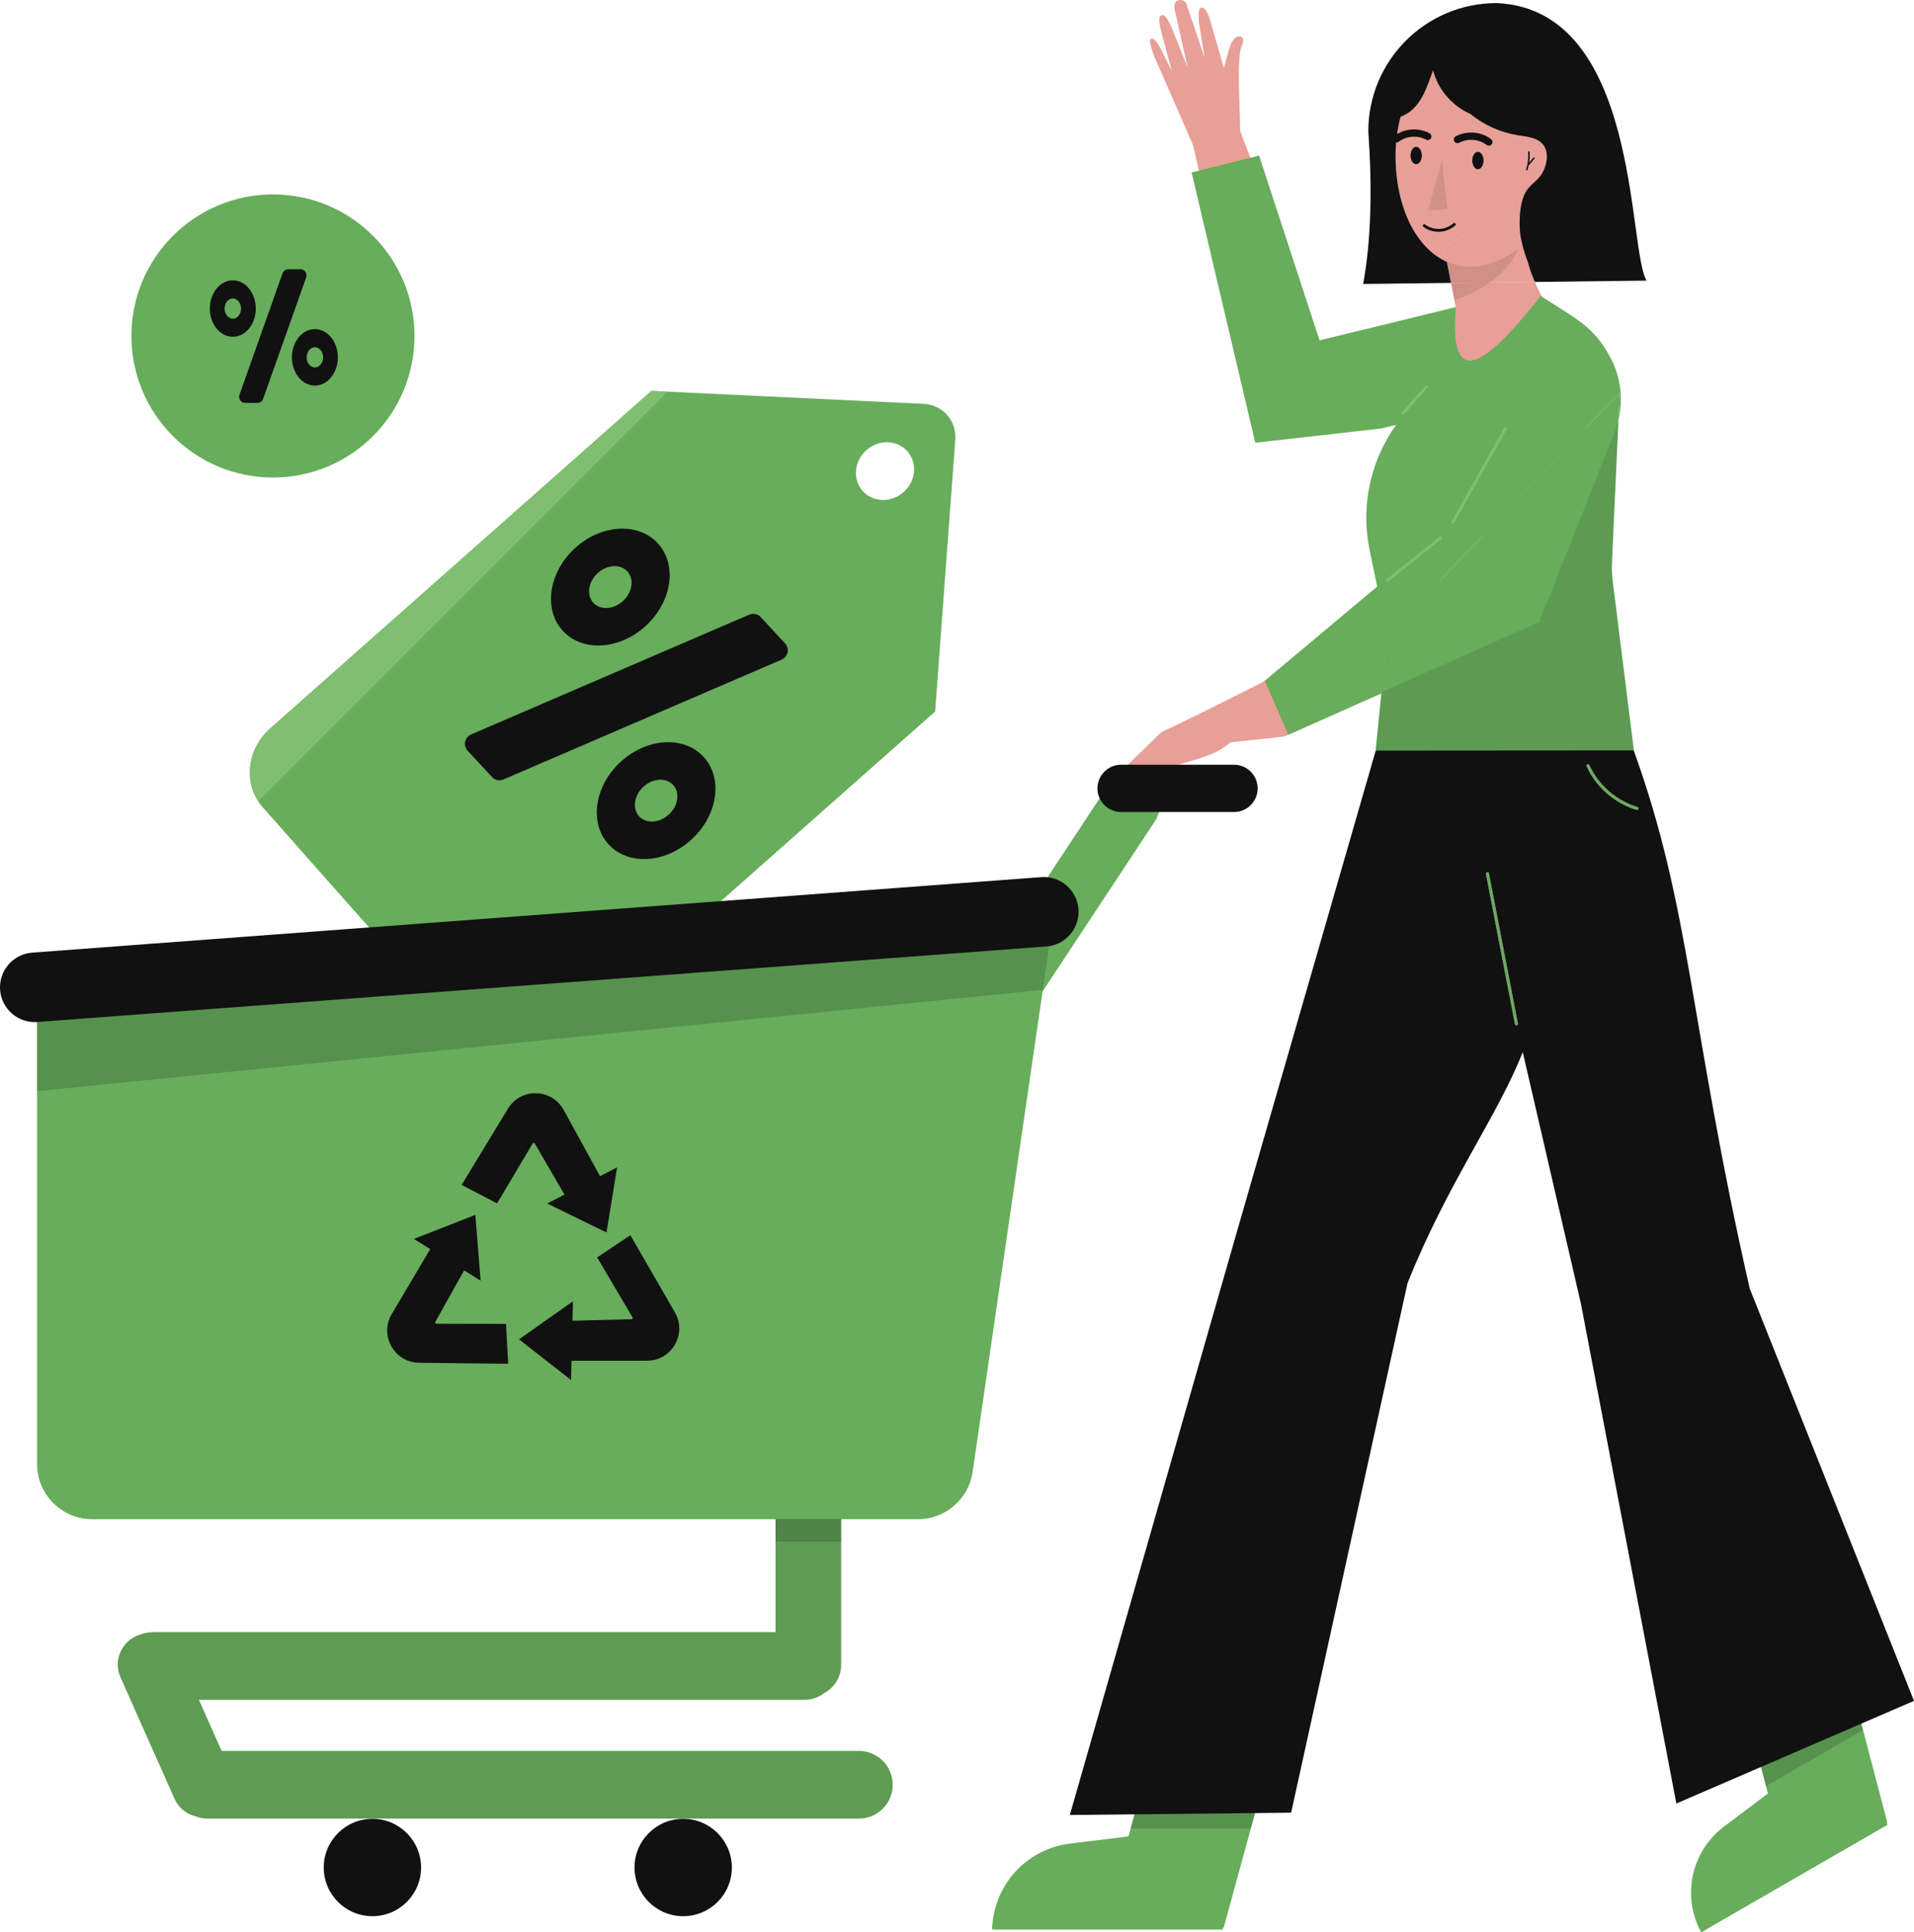 <?xml version="1.0" encoding="utf-8"?>
<!-- Generator: Adobe Illustrator 27.6.1, SVG Export Plug-In . SVG Version: 6.00 Build 0)  -->
<svg version="1.1" xmlns="http://www.w3.org/2000/svg" xmlns:xlink="http://www.w3.org/1999/xlink" x="0px" y="0px"
	 viewBox="0 0 197 198.846" enable-background="new 0 0 197 198.846" xml:space="preserve">
<g id="Color_4">
	<g id="Layer_104">
		<path fill="#E89F97" d="M157.975,29.012l-8.628,0.101l1.184,6.086l-6.606,11.915l13.778-9.872l2.512-3.437l-2.147-4.582
			C158.035,29.153,158.006,29.082,157.975,29.012z"/>
		<path fill="#E89F97" d="M157.339,27.252l-1.712-6.18l-6.983,4.425l0.703,3.616l8.628-0.101
			C157.72,28.442,157.506,27.854,157.339,27.252z"/>
	</g>
	<g id="Layer_337_copy_4">
		<g>
			<polygon fill="#E89F97" points="150.675,31.46 135.818,35.031 127.165,12.197 122.34,12.929 129.525,44.544 146.062,42.516 
				152.016,35.991 			"/>
		</g>
	</g>
	<g id="Layer_347_copy_3">
		<g>
			<path fill="#E89F97" d="M122.798,14.933L118.8,5.795c-0.074-0.214-0.618-1.606-0.368-1.773l0.021-0.021
				c0.366-0.262,0.96,0.922,1.074,1.123l1.085,2.204l-1.064-3.974c-0.078-0.29-0.44-1.646-0.036-1.779l0.047-0.021
				c0.446-0.17,0.965,1.131,1.088,1.414l1.602,4.006l-1.363-6.054c-0.065-0.333,0.04-0.75,0.317-0.855l0.025-0.008
				c0.432-0.178,0.814,0.084,0.91,0.43l1.855,5.474l-0.575-3.542c-0.025-0.369-0.167-1.5,0.203-1.618l0.064-0.016
				c0.445-0.032,0.802,1.04,0.892,1.359l0.466,1.653l0.926,3.193l0.526-1.915c0.153-0.426,0.335-1.132,0.955-1.338h0.02
				c0.405-0.037,0.449,0.261,0.48,0.392c0.045,0.193-0.078,0.384-0.149,0.57c-0.523,1.369-0.188,5.85-0.136,9.457L122.798,14.933z"
				/>
		</g>
	</g>
	<g id="Layer_349_copy_3">
		<g>
			<path fill="#E89F97" d="M162.119,36.146l-5.539,2.082l-4.476,19.2l-22.436,12.918l-6.66,3.334l0.002,0.002l-3.484,1.667
				l-5.082,4.939c-0.371,0.361-0.027,0.926,0.528,0.868l2.373-0.25c0.398-0.042,0.766-0.204,1.039-0.457l1.657-1.287
				c0.39-0.363,2.883-0.807,4.765-1.613c0.783-0.335,1.431-0.804,1.858-1.16l5.553-0.604l26.685-11.898l5.037-22.793L162.119,36.146
				z"/>
		</g>
	</g>
	<g id="Layer_106">
		<g id="Layer_105">
			<g>
				<path fill="#E89F97" d="M148.643,25.498l0.281,1.446c0.742,0.329,1.543,0.504,2.388,0.504c1.561,0,3.313-0.651,4.932-1.78
					c0.183-0.128,0.365-0.262,0.544-0.402l-1.162-4.194L148.643,25.498z"/>
				<path fill="#E89F97" d="M161.789,15.549c0-6.597-4.94-11.929-9.396-11.929c-4.456,0-8.754,5.769-8.754,12.366
					c0,5.342,2.11,9.548,5.279,10.955c0.002,0.001,0.004,0.002,0.006,0.003l-0.281-1.446l6.983-4.425l1.162,4.194
					C159.548,23.115,161.789,19.573,161.789,15.549z"/>
			</g>
		</g>
	</g>
</g>
<g id="Color_3">
	<g id="Layer_360_copy">
		<g id="Layer_375_copy">
			<g id="Layer_396_copy">
				<g>
					<g>
						<path fill="#67AD5B" d="M96.251,73.212l1.165-15.746l0.908-12.214c0.146-1.969-1.298-3.601-3.27-3.694L82.82,40.976
							l-15.766-0.75l0.003,0.004l-0.005-0.004L27.802,74.966c-2.458,2.176-2.798,5.808-0.758,8.112l21.815,24.645
							c2.04,2.304,5.686,2.408,8.144,0.232l39.249-34.741L96.251,73.212z M88.786,50.519c-1.056-1.193-0.88-3.073,0.392-4.199
							c1.273-1.126,3.16-1.073,4.216,0.12s0.88,3.073-0.392,4.199C91.73,51.766,89.842,51.712,88.786,50.519z"/>
					</g>
				</g>
			</g>
		</g>
	</g>
	<g id="Layer_361_copy_5">
		<path display="none" fill="#67AD5B" d="M-430.108-697.096l-148.184-142.652l-114.993-110.7c-18.571-17.877-47.829-17.877-66.4,0
			l-114.993,110.7l-148.193,142.66h0.065l-0.089,0.017V39.152h592.931V-697.07L-430.108-697.096z"/>
		<g>
			<circle fill="#67AD5B" cx="28.095" cy="34.573" r="14.567"/>
		</g>
	</g>
	<g id="Layer_353_copy_2">
		<g>
			<path fill="#67AD5B" d="M88.399,180.178h-65.59l-2.338-5.257h62.286c0.797,0,1.531-0.268,2.117-0.718
				c1.015-0.564,1.702-1.647,1.702-2.891v-20.436c0-1.826-1.48-3.306-3.306-3.306h-0.139c-1.826,0-3.306,1.48-3.306,3.306v17.08
				H15.752c-0.439,0-0.858,0.082-1.244,0.23c-0.16,0.043-0.319,0.099-0.475,0.168h0c-1.622,0.721-2.353,2.622-1.631,4.244
				l5.558,12.498c0.427,0.96,1.267,1.608,2.218,1.827c0.379,0.141,0.789,0.219,1.217,0.219h67.005c1.923,0,3.482-1.559,3.482-3.482
				v0C91.881,181.737,90.322,180.178,88.399,180.178z"/>
		</g>
	</g>
	<g id="Layer_352_copy">
		<g>
			<path fill="#67AD5B" d="M94.478,156.334H9.502c-3.141,0-5.688-2.547-5.688-5.688v-45.953c0-2.967,2.28-5.435,5.238-5.67
				l92.741-7.368c3.64-0.289,6.605,2.877,6.079,6.49l-7.765,53.321C99.7,154.261,97.303,156.334,94.478,156.334z"/>
		</g>
		<g>
			<path fill="#67AD5B" d="M99.944,107.691L99.944,107.691c-1.394-0.92-1.777-2.795-0.858-4.189l14.737-22.323
				c0.92-1.394,2.795-1.777,4.189-0.858l0,0c1.394,0.92,1.777,2.795,0.858,4.189l-14.737,22.323
				C103.213,108.227,101.337,108.611,99.944,107.691z"/>
		</g>
	</g>
	<g id="Layer_344_copy_5">
		<g id="Layer_344_copy_5_00000121274539846708355000000015150502323449067198_">
			<g>
				<path fill="#67AD5B" d="M131.263,178.942h-12.369l-2.745,10.033l-6.017,0.736c-4.499,0.55-7.912,4.319-8.016,8.851v0h23.748
					v-0.197h0.087L131.263,178.942z"/>
			</g>
		</g>
		<path display="none" fill="#67AD5B" d="M988.355,893.082l-93.326,54.312l27.855,95.497l-41.838,32.543
			c-31.281,24.332-38.794,70.665-17.643,108.807v0l179.177-104.273l-0.955-1.641l0.653-0.38L988.355,893.082z"/>
		<g id="Layer_344_copy_5_00000046327778529238706840000016464415795586651065_">
			<g>
				<path fill="#67AD5B" d="M189.496,169.412l-9.991,5.766l2.46,9.383l-4.517,3.4c-3.377,2.542-4.378,7.177-2.349,10.885l0,0
					l19.181-11.07l-0.092-0.159l0.07-0.04L189.496,169.412z"/>
			</g>
		</g>
	</g>
	<g id="Layer_103">
		<path fill="#67AD5B" d="M155.068,99.303c-0.389-2.015-0.778-4.03-1.167-6.045c-0.218-1.131-0.436-2.261-0.655-3.392
			c-0.038-0.197-0.339-0.113-0.301,0.083c0.387,2.006,0.774,4.013,1.162,6.019c0.389,2.015,0.778,4.03,1.167,6.045
			c0.218,1.131,0.436,2.261,0.655,3.392c0.038,0.197,0.339,0.113,0.301-0.083C155.842,103.316,155.455,101.309,155.068,99.303z"/>
		<path fill="#67AD5B" d="M168.533,83.043c-1.687-0.509-3.188-1.597-4.208-3.034c-0.287-0.405-0.535-0.835-0.743-1.286
			c-0.084-0.182-0.352-0.024-0.269,0.157c0.761,1.655,2.093,3.037,3.706,3.88c0.457,0.239,0.937,0.434,1.431,0.583
			C168.642,83.401,168.725,83.1,168.533,83.043z"/>
	</g>
	<g id="Layer_341_copy_5_00000022557772398941099310000012558191224769405356_">
		<g>
			<path fill="#67AD5B" d="M141.577,77.341l1.196-11.919l23.932-25.006l-0.796,17.575c-0.026,0.567-0.003,1.136,0.067,1.7
				l2.206,17.65H141.577z"/>
		</g>
	</g>
	<g id="Layer_341_copy_5">
		<g id="Layer_340_copy_3">
			<g>
				<path fill="#67AD5B" d="M166.705,40.416l-0.128,2.828c0.523-2.164,0.24-4.462-0.825-6.45l0,0
					c-1.744-3.254-3.504-3.945-7.061-6.265l-0.045-0.079l-0.03-0.052c-7.274,9.348-9.349,8.139-8.771,1.203l-14.027,3.431
					l-6.225-19.019l-6.944,1.736l6.549,27.811l12.948-1.464l1.553-0.377c-2.67,3.722-3.661,8.392-2.732,12.878l0.779,3.763
					l-11.571,9.696l2.431,5.549l9.582-4.256l0.587-5.926L166.705,40.416z"/>
			</g>
		</g>
	</g>
</g>
<g id="Color_2">
	<g id="Layer_345_copy_3">
		<g>
			<g>
				<path fill="#80BF71" d="M148.137,55.26c-1.41,1.126-2.819,2.251-4.229,3.377c-0.398,0.318-0.796,0.636-1.194,0.953
					c-0.157,0.125,0.065,0.344,0.22,0.22c1.41-1.126,2.819-2.251,4.229-3.377c0.398-0.318,0.796-0.636,1.194-0.953
					C148.514,55.355,148.292,55.136,148.137,55.26L148.137,55.26z"/>
			</g>
		</g>
		<g>
			<g>
				<path fill="#80BF71" d="M154.816,44.023c-1.404,2.5-2.808,5-4.212,7.5c-0.397,0.708-0.795,1.416-1.192,2.123
					c-0.098,0.175,0.171,0.332,0.269,0.157c1.404-2.5,2.808-5,4.212-7.5c0.397-0.708,0.795-1.416,1.192-2.123
					C155.183,44.005,154.914,43.848,154.816,44.023L154.816,44.023z"/>
			</g>
		</g>
		<g>
			<g>
				<path fill="#80BF71" d="M144.506,42.643c0.806-0.915,1.612-1.83,2.418-2.745c0.123-0.14-0.082-0.347-0.206-0.206
					c-0.806,0.915-1.612,1.83-2.418,2.745C144.176,42.578,144.382,42.784,144.506,42.643L144.506,42.643z"/>
			</g>
		</g>
	</g>
	<g id="Layer_396_copy_5">
		<g>
			<g>
				<path fill="#80BF71" d="M42.497,66.518c5.473-5.473,10.945-10.945,16.418-16.418c3.265-3.265,6.531-6.531,9.796-9.796
					l-1.658-0.079l0.003,0.004l-0.005-0.004L27.802,74.966c-2.245,1.987-2.721,5.187-1.235,7.482
					C31.877,77.139,37.187,71.829,42.497,66.518z"/>
			</g>
		</g>
	</g>
</g>
<g id="Color_1">
	<g>
		<g>
			<g>
				<path fill="#111111" d="M67.693,55.896c-2.031-2.191-5.859-1.945-8.552,0.55s-3.228,6.294-1.198,8.485
					c2.031,2.191,5.859,1.945,8.552-0.55C69.188,61.886,69.724,58.087,67.693,55.896z M61.073,62.031
					c-0.727-0.785-0.535-2.145,0.429-3.038c0.964-0.893,2.335-0.982,3.062-0.197c0.727,0.785,0.535,2.145-0.429,3.038
					C63.171,62.728,61.8,62.816,61.073,62.031z"/>
			</g>
		</g>
		<g>
			<g>
				<path fill="#111111" d="M72.406,77.872c-2.031-2.191-5.859-1.945-8.552,0.55s-3.228,6.294-1.198,8.485
					c2.031,2.191,5.859,1.945,8.552-0.55C73.9,83.863,74.437,80.064,72.406,77.872z M65.786,84.007
					c-0.727-0.785-0.535-2.145,0.429-3.038c0.964-0.893,2.335-0.982,3.062-0.197s0.535,2.145-0.429,3.038
					C67.884,84.704,66.513,84.792,65.786,84.007z"/>
			</g>
		</g>
		<g>
			<path fill="#111111" d="M50.638,79.958l-2.505-2.703c-0.492-0.531-0.311-1.39,0.354-1.676l28.625-12.328
				c0.408-0.176,0.882-0.075,1.184,0.25l2.505,2.703c0.492,0.531,0.311,1.39-0.354,1.676L51.822,80.209
				C51.414,80.384,50.94,80.284,50.638,79.958z"/>
		</g>
		<g>
			<circle fill="#111111" cx="38.331" cy="192.177" r="5.009"/>
		</g>
		<g>
			<circle fill="#111111" cx="70.317" cy="192.177" r="5.009"/>
		</g>
		<g>
			<g>
				<path fill="#111111" d="M23.963,28.848c-1.306,0-2.365,1.301-2.365,2.905c0,1.604,1.059,2.905,2.365,2.905
					s2.365-1.301,2.365-2.905C26.328,30.149,25.269,28.848,23.963,28.848z M23.963,32.794c-0.468,0-0.847-0.466-0.847-1.04
					c0-0.575,0.379-1.04,0.847-1.04s0.847,0.466,0.847,1.04C24.81,32.328,24.431,32.794,23.963,32.794z"/>
			</g>
		</g>
		<g>
			<g>
				<path fill="#111111" d="M32.409,33.867c-1.306,0-2.365,1.301-2.365,2.905c0,1.604,1.059,2.905,2.365,2.905
					c1.306,0,2.365-1.301,2.365-2.905C34.773,35.167,33.715,33.867,32.409,33.867z M32.409,37.812c-0.468,0-0.847-0.466-0.847-1.04
					c0-0.575,0.379-1.04,0.847-1.04c0.468,0,0.847,0.466,0.847,1.04C33.256,37.346,32.877,37.812,32.409,37.812z"/>
			</g>
		</g>
		<g>
			<path fill="#111111" d="M26.49,41.465h-1.249c-0.434,0-0.738-0.43-0.593-0.839l4.431-12.499c0.089-0.251,0.326-0.419,0.593-0.419
				h1.249c0.434,0,0.738,0.43,0.593,0.839l-4.431,12.499C26.994,41.297,26.756,41.465,26.49,41.465z"/>
		</g>
		<path fill="#111111" d="M154.034,0.317L154.034,0.317c-7.29,0-13.199,5.91-13.199,13.199c0.405,5.789,0.311,11.102-0.53,15.703
			l9.042-0.106l-0.19-0.974l-0.239-1.198c-3.169-1.407-5.279-5.612-5.279-10.955c0-6.597,4.299-12.366,8.754-12.366
			c4.456,0,9.396,5.331,9.396,11.929c0,4.025-2.241,7.566-5.001,9.717l0.55,1.986c0.167,0.602,0.381,1.19,0.636,1.76l11.502-0.135
			C167.508,25.666,168.846,0.951,154.034,0.317z"/>
		<path opacity="0.11" fill="#111111" d="M148.925,26.943l0.233,1.196l0.548,2.746c3.526-1.244,5.503-2.998,6.54-5.217
			c-1.619,1.129-3.372,1.78-4.932,1.78C150.467,27.447,149.667,27.272,148.925,26.943z"/>
		<path fill="#111111" d="M164.386,15.304c-0.12-3.117-1.252-6.186-3.184-8.634c-1.072-1.358-2.397-2.536-3.95-3.299
			c-2.361-1.161-5.207-1.288-7.662-0.343s-4.481,2.948-5.454,5.392c-0.324,0.815-1.307,2.005-0.926,2.795l0.296,0.987
			c2.466-0.532,3.153-2.608,3.998-4.985c0.477,1.968,1.951,3.666,3.801,4.492c0.011,0.005,0.022,0.01,0.033,0.015
			c1.4,1.14,3.101,1.911,4.884,2.193c0.925,0.146,1.976,0.219,2.577,0.937c0.629,0.752,0.466,1.897,0.036,2.777
			c-0.394,0.807-0.908,1.039-1.503,1.712c-0.896,1.014-0.954,3.019-0.911,4.064c-0.003,0.268,0.021,0.556,0.079,0.869
			c0.445,2.402,1.306,4.373,2.529,4.367c1.162-0.005,2.2-3.519,2.848-4.484C163.613,21.568,164.506,18.421,164.386,15.304z"/>
		<g>
			<path fill="#111111" d="M180.087,132.587c-6.178-27.208-6.07-39.177-11.937-55.365l-26.391,0.019l-0.181,0.066L127.3,126.785
				l-17.188,59.986l22.779-0.235l11.976-54.481c4.163-10.409,9.27-17.169,11.862-23.794l5.991,25.905l9.82,51.424L197,175.03
				L180.087,132.587z M155.929,105.405c-0.218-1.131-0.436-2.261-0.655-3.392c-0.389-2.015-0.778-4.03-1.167-6.045
				c-0.387-2.006-0.774-4.013-1.162-6.019c-0.038-0.196,0.263-0.28,0.301-0.083c0.218,1.131,0.436,2.261,0.655,3.392
				c0.389,2.015,0.778,4.03,1.167,6.045c0.387,2.006,0.774,4.013,1.162,6.019C156.267,105.519,155.967,105.602,155.929,105.405z
				 M168.45,83.343c-0.494-0.149-0.974-0.344-1.431-0.583c-1.613-0.843-2.945-2.225-3.706-3.88
				c-0.083-0.181,0.185-0.339,0.269-0.157c0.207,0.451,0.455,0.882,0.743,1.286c1.02,1.436,2.521,2.525,4.208,3.034
				C168.725,83.1,168.642,83.401,168.45,83.343z"/>
		</g>
		<g opacity="0.11">
			<path fill="#111111" d="M148.42,16.427c0.14,1.79,0.391,3.82,0.546,5.091l-1.978,0.139L148.42,16.427z"/>
		</g>
		<g>
			<g>
				<path fill="#111111" d="M149.585,22.984c-0.822,0.73-2.042,0.765-2.92,0.115c-0.151-0.112-0.296,0.141-0.147,0.252
					c0.986,0.731,2.36,0.65,3.273-0.16C149.932,23.065,149.725,22.859,149.585,22.984L149.585,22.984z"/>
			</g>
		</g>
		<g>
			<ellipse fill="#111111" cx="145.76" cy="16" rx="0.579" ry="0.896"/>
		</g>
		<g>
			<ellipse fill="#111111" cx="152.114" cy="16.522" rx="0.579" ry="0.896"/>
		</g>
		<g>
			<g>
				<path fill="#111111" d="M143.916,14.616c0.111-0.082,0.227-0.158,0.348-0.224c0.06-0.033,0.121-0.064,0.183-0.093
					c0.009-0.004,0.091-0.04,0.067-0.03c-0.024,0.01,0.059-0.023,0.069-0.026c0.127-0.047,0.257-0.086,0.388-0.116
					c0.066-0.015,0.132-0.027,0.198-0.038c0.061-0.01,0.003-0.002,0.04-0.005c0.033-0.004,0.067-0.007,0.1-0.01
					c0.134-0.011,0.268-0.012,0.403-0.005c0.151,0.008,0.186,0.012,0.32,0.039c0.283,0.056,0.503,0.134,0.732,0.255
					c0.18,0.095,0.41,0.046,0.515-0.135c0.099-0.17,0.045-0.42-0.135-0.515c-1.14-0.601-2.565-0.514-3.608,0.254
					c-0.163,0.121-0.246,0.327-0.135,0.515C143.495,14.642,143.752,14.737,143.916,14.616L143.916,14.616z"/>
			</g>
		</g>
		<g>
			<g>
				<path fill="#111111" d="M153.43,14.288c-1.042-0.768-2.468-0.855-3.608-0.254c-0.18,0.095-0.235,0.345-0.135,0.515
					c0.107,0.182,0.335,0.23,0.515,0.135c0.131-0.069,0.203-0.102,0.322-0.143c0.127-0.045,0.258-0.081,0.39-0.108
					c0.033-0.007,0.066-0.013,0.099-0.018c0.009-0.002,0.094-0.014,0.04-0.007c0.067-0.009,0.134-0.014,0.201-0.017
					c0.134-0.007,0.269-0.005,0.403,0.005c0.027,0.002,0.054,0.005,0.08,0.007c0.126,0.011-0.065-0.013,0.06,0.008
					c0.066,0.011,0.133,0.023,0.198,0.038c0.125,0.028,0.249,0.065,0.369,0.109c0.103,0.038,0.193,0.078,0.319,0.147
					c0.128,0.069,0.249,0.148,0.366,0.234c0.164,0.121,0.42,0.027,0.515-0.135C153.677,14.612,153.594,14.41,153.43,14.288
					L153.43,14.288z"/>
			</g>
		</g>
		<g>
			<g>
				<path fill="#111111" d="M157.286,15.652c0.038,0.605-0.031,1.211-0.21,1.79c-0.029,0.094,0.119,0.135,0.148,0.041
					c0.183-0.591,0.255-1.213,0.216-1.831C157.433,15.554,157.28,15.553,157.286,15.652L157.286,15.652z"/>
			</g>
		</g>
		<g>
			<g>
				<path fill="#111111" d="M157.83,16.218c-0.177,0.209-0.353,0.417-0.53,0.626c-0.027,0.032-0.031,0.077,0,0.108
					c0.027,0.027,0.082,0.032,0.108,0c0.177-0.209,0.353-0.417,0.53-0.626c0.027-0.032,0.031-0.077,0-0.108
					C157.911,16.191,157.857,16.187,157.83,16.218L157.83,16.218z"/>
			</g>
		</g>
		<g>
			<g>
				<path fill="#111111" d="M54.448,117.453c0.22-0.371,0.758-0.368,0.975,0.005l3.285,5.646l-1.415,0.732l2.397,1.17l2.397,1.17
					l0.429-2.633l0.429-2.633l-1.366,0.707l-3.943-7.186c-1.067-1.944-3.838-2.005-4.988-0.109l-4.516,7.438l2.866,1.493
					L54.448,117.453z"/>
				<path fill="#111111" d="M62.425,126.827l-6.104-2.98l1.779-0.92l-3.054-5.25c-0.032-0.055-0.083-0.064-0.111-0.064
					c0,0,0,0-0.001,0c-0.028,0-0.078,0.008-0.111,0.063l-3.66,6.156l-3.646-1.899l4.758-7.837c0.622-1.025,1.709-1.625,2.909-1.595
					c1.199,0.026,2.259,0.67,2.836,1.721l3.738,6.812l1.759-0.91L62.425,126.827z M58.267,123.825l3.485,1.701l0.624-3.828
					l-0.973,0.503l-4.148-7.56c-0.425-0.774-1.206-1.248-2.089-1.268c-0.883-0.021-1.684,0.42-2.143,1.175l-4.274,7.04l2.086,1.086
					l3.238-5.446c0.183-0.307,0.504-0.49,0.861-0.49c0.002,0,0.003,0,0.005,0c0.359,0.002,0.681,0.188,0.862,0.498l3.516,6.043
					L58.267,123.825z"/>
			</g>
			<g>
				<path fill="#111111" d="M69.087,135.269l-4.351-7.536l-2.687,1.795l3.428,5.813c0.219,0.372-0.042,0.842-0.473,0.853
					l-6.53,0.166l0.038-1.592l-2.179,1.539l-2.179,1.539l2.102,1.642l2.102,1.642l0.037-1.538l8.197-0.003
					C68.811,139.59,70.196,137.189,69.087,135.269z"/>
				<path fill="#111111" d="M58.776,142.01l-5.353-4.181l5.547-3.92l-0.048,2.002l6.072-0.155c0.064-0.002,0.096-0.042,0.109-0.066
					c0.013-0.024,0.031-0.073-0.002-0.128l-3.638-6.169l3.418-2.284l4.585,7.94c0.6,1.039,0.6,2.279,0,3.318
					c-0.599,1.039-1.673,1.659-2.873,1.659l-7.77,0.003L58.776,142.01z M54.888,137.864l3.056,2.387l0.026-1.095l8.623-0.003
					c0.883,0,1.674-0.457,2.116-1.222c0.442-0.765,0.441-1.679,0-2.444l-4.118-7.132l-1.955,1.307l3.219,5.457
					c0.182,0.309,0.187,0.681,0.013,0.995c-0.174,0.314-0.492,0.507-0.851,0.516l-6.989,0.178l0.028-1.182L54.888,137.864z"/>
			</g>
			<g>
				<path fill="#111111" d="M44.919,136.656c-0.431-0.001-0.703-0.465-0.493-0.841l3.186-5.703l1.35,0.845l-0.214-2.659
					l-0.214-2.659l-2.484,0.972l-2.484,0.972l1.304,0.815l-4.175,7.053c-1.13,1.908,0.23,4.323,2.447,4.348l8.702,0.098
					l-0.175-3.227L44.919,136.656z"/>
				<path fill="#111111" d="M52.305,140.339l-9.168-0.103c-1.199-0.013-2.266-0.645-2.854-1.691
					c-0.588-1.045-0.575-2.285,0.036-3.317l3.958-6.686l-1.679-1.05l6.326-2.474l0.545,6.77l-1.698-1.062l-2.962,5.302
					c-0.031,0.056-0.013,0.104,0.001,0.128c0.014,0.024,0.047,0.063,0.111,0.064h0l7.162,0.014L52.305,140.339z M44.535,127.672
					l0.929,0.581l-4.393,7.42c-0.45,0.76-0.46,1.674-0.027,2.444c0.433,0.77,1.219,1.235,2.102,1.245l8.235,0.092l-0.128-2.348
					l-6.336-0.013c-0.359-0.001-0.682-0.186-0.863-0.496c-0.181-0.31-0.185-0.682-0.01-0.995l3.41-6.104l1.003,0.627l-0.311-3.866
					L44.535,127.672z"/>
			</g>
		</g>
		<path opacity="0.18" fill="#111111" d="M101.793,91.655L9.052,99.022c-2.957,0.235-5.238,2.703-5.238,5.67l0.001,7.597
			l103.516-10.426l0.542-3.719C108.398,94.532,105.432,91.366,101.793,91.655z"/>
		<g>
			<path fill="#111111" d="M127.013,83.562h-11.625c-1.344,0-2.433-1.089-2.433-2.433v0c0-1.344,1.089-2.433,2.433-2.433h11.625
				c1.344,0,2.433,1.089,2.433,2.433v0C129.447,82.472,128.357,83.562,127.013,83.562z"/>
		</g>
		<g>
			<path fill="#111111" d="M107.702,97.397L3.845,105.168c-1.971,0.147-3.687-1.33-3.835-3.301h0
				c-0.147-1.971,1.33-3.687,3.301-3.835l103.857-7.771c1.971-0.147,3.687,1.33,3.835,3.301v0
				C111.15,95.532,109.672,97.249,107.702,97.397z"/>
		</g>
		<g opacity="0.11">
			<path fill="#111111" d="M88.399,180.178h-65.59l-2.338-5.257h62.286c0.797,0,1.531-0.268,2.117-0.718
				c1.015-0.564,1.702-1.647,1.702-2.891v-15.005h-6.751v11.649H15.752c-0.439,0-0.858,0.082-1.244,0.23
				c-0.16,0.043-0.319,0.099-0.475,0.168h0c-1.622,0.721-2.353,2.622-1.631,4.244l5.558,12.498c0.427,0.96,1.267,1.608,2.218,1.827
				c0.379,0.141,0.789,0.219,1.217,0.219h67.005c1.923,0,3.482-1.559,3.482-3.482v0C91.881,181.737,90.322,180.178,88.399,180.178z"
				/>
		</g>
		<g opacity="0.18">
			<rect x="79.825" y="156.321" fill="#111111" width="6.751" height="2.318"/>
		</g>
		<path opacity="0.11" fill="#111111" d="M168.182,77.341l-2.206-17.65c-0.07-0.564-0.093-1.132-0.067-1.7l0.668-14.748
			c-0.1,0.413-0.229,0.822-0.388,1.222l-7.757,19.533l-16.242,7.242l-0.612,6.1H168.182z"/>
		<g opacity="0.18">
			<polygon fill="#111111" points="128.742,188.158 131.263,178.942 118.894,178.942 116.373,188.158 			"/>
		</g>
		<g opacity="0.18">
			<polygon fill="#111111" points="191.756,178.03 189.496,169.412 179.505,175.178 181.765,183.797 			"/>
		</g>
	</g>
</g>
</svg>
